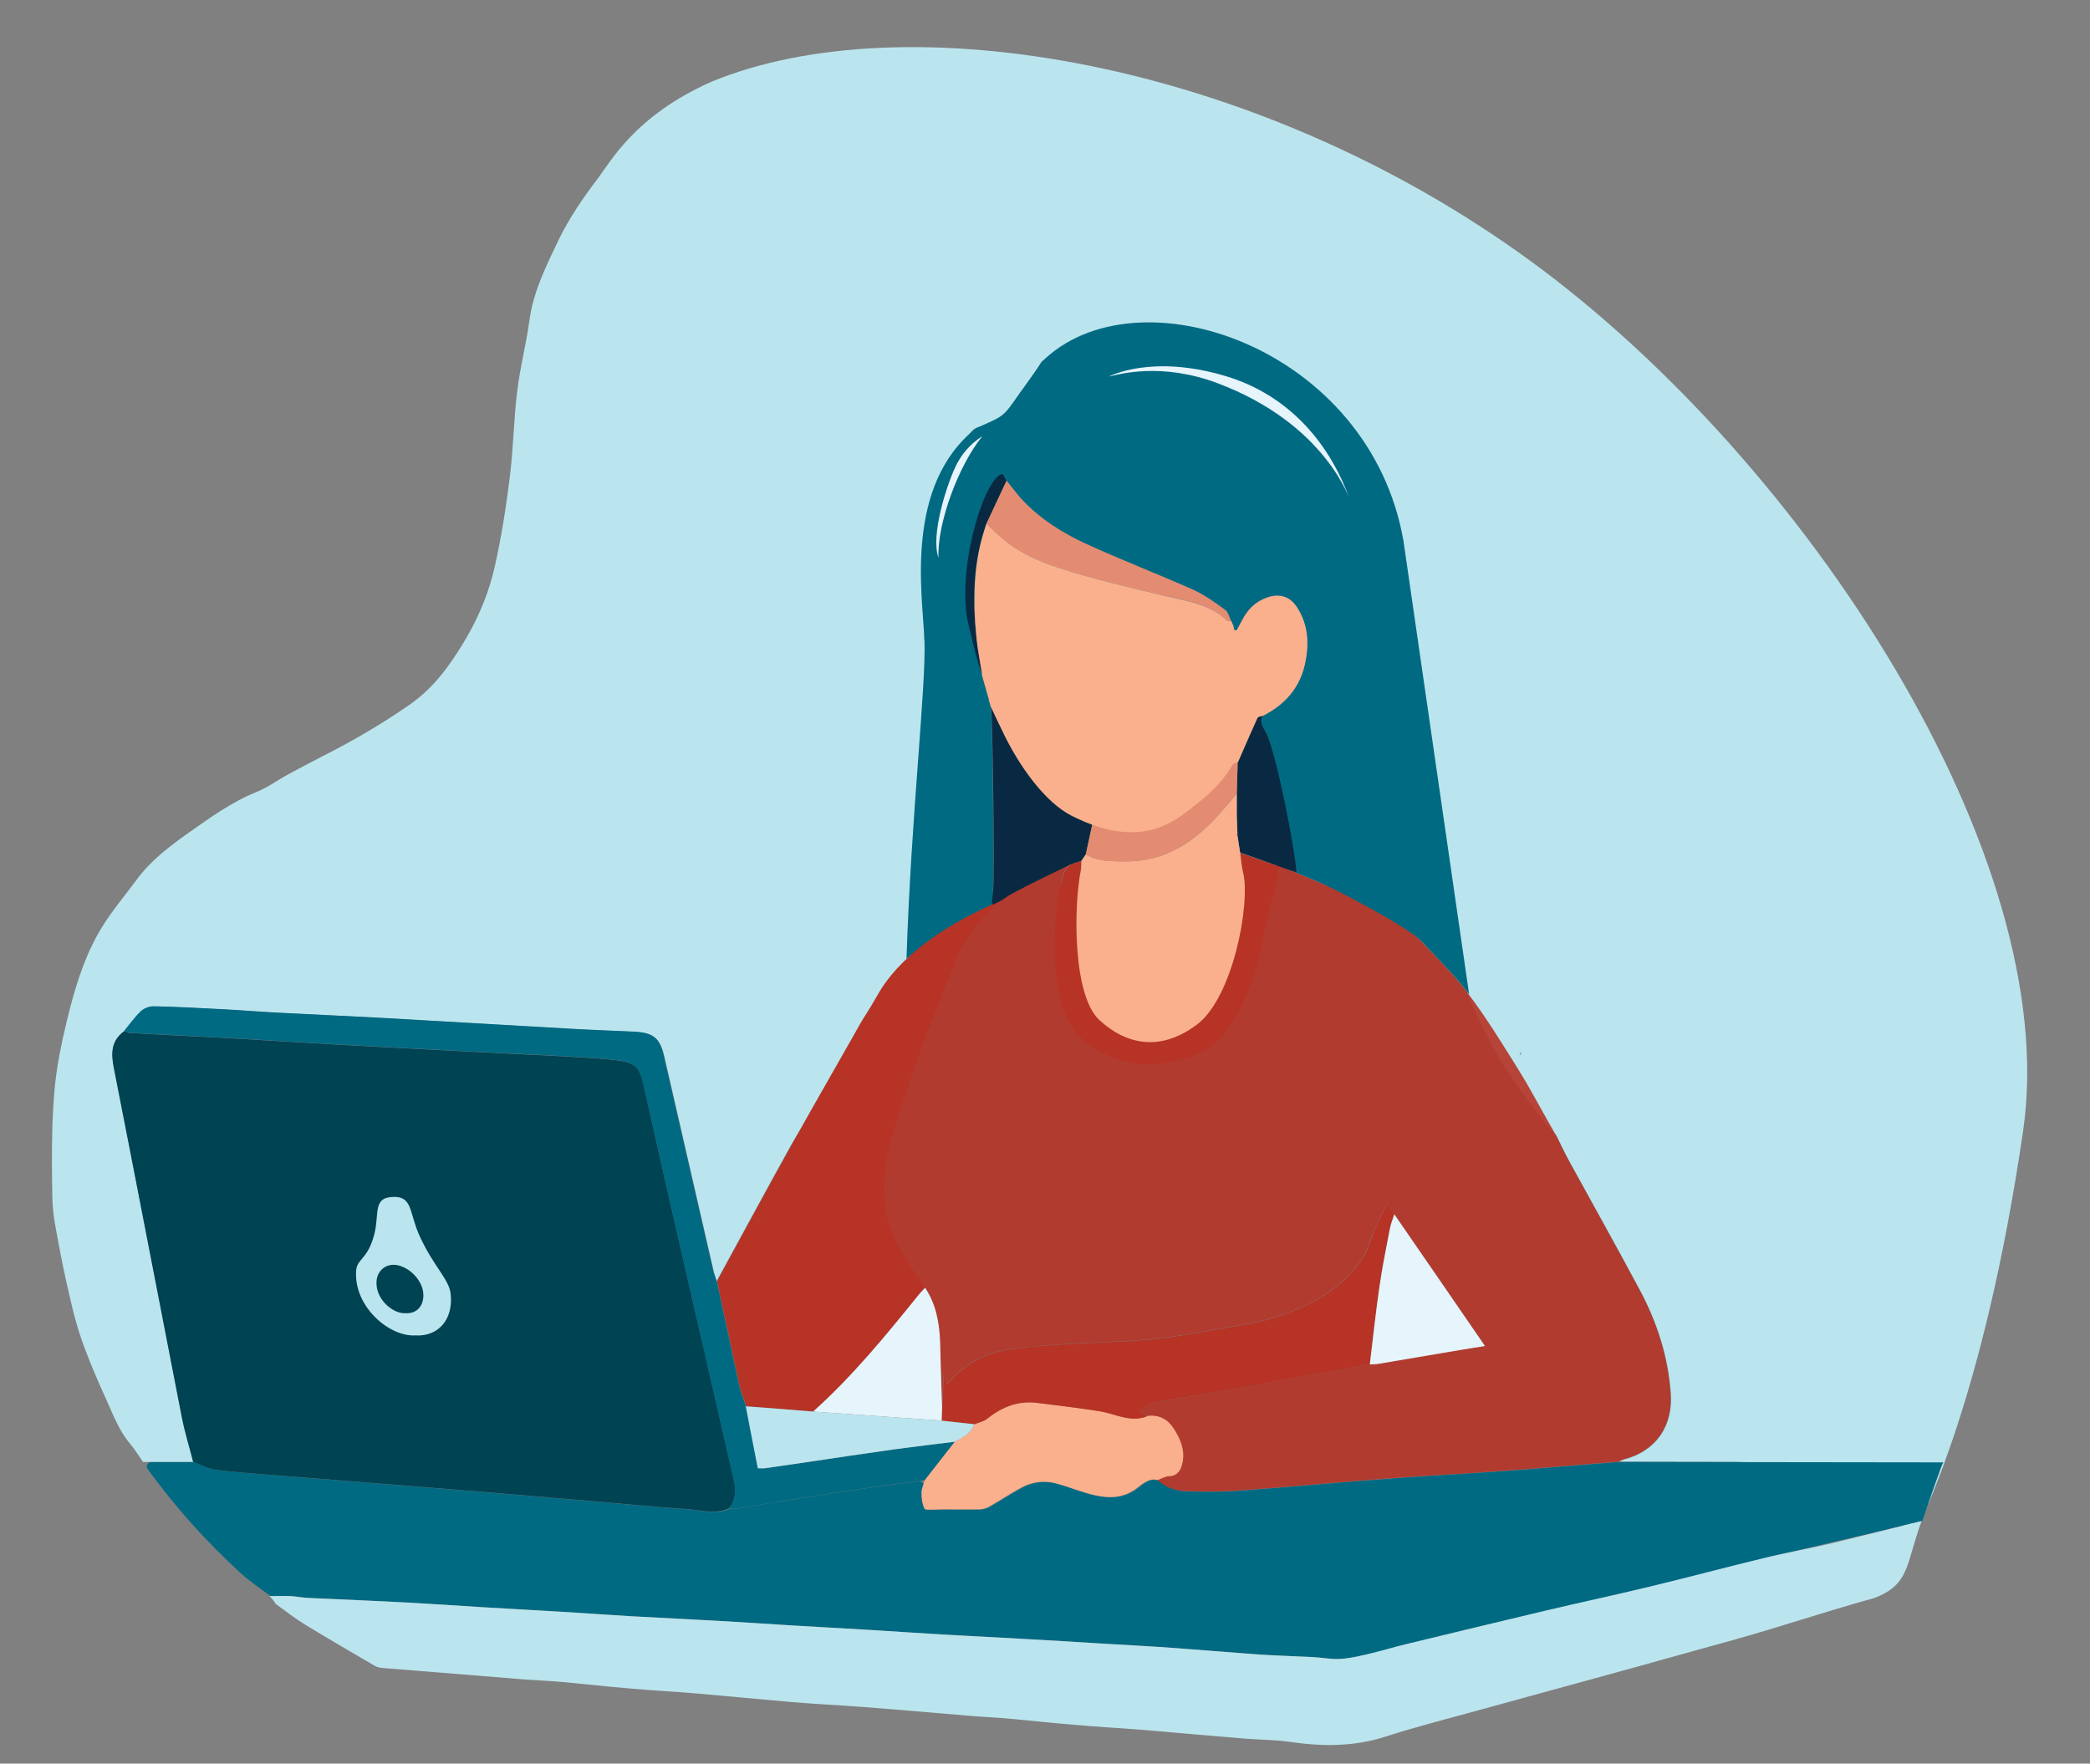 <?xml version="1.0" encoding="utf-8"?>
<!-- Generator: Adobe Illustrator 23.1.1, SVG Export Plug-In . SVG Version: 6.00 Build 0)  -->
<svg version="1.1" id="Layer_1" xmlns="http://www.w3.org/2000/svg" xmlns:xlink="http://www.w3.org/1999/xlink" x="0px" y="0px"
	 viewBox="0 0 922 778" style="enable-background:new 0 0 922 778;" xml:space="preserve">
<rect x="0" y="0" width="922" height="778" fill="#808080" stroke="none"/>
<style type="text/css">
	.st0{fill:#BBE5EE;}
	.st1{fill:#006A83;}
	.st2{opacity:0.9;fill:#B63326;}
	.st3{fill:#004352;}
	.st4{fill:#B63326;}
	.st5{fill:#FAB08D;}
	.st6{fill:#082941;}
	.st7{fill:#E6F4FC;}
	.st8{fill:#E48C72;}
	.st9{fill:#51A0B8;}
</style>
<g id="_x34_lqQbZ.tif">
	<g>
		<path class="st0" d="M892.5,498.8C875,619,847.1,669.5,846,675c-0.3,1.4-78.4-30.7-78.4-30.1c-17.9,0-35.8-0.1-53.7-0.1
			c0.9-0.3,1.8-0.8,2.7-1c14.2-3.7,21.6-14.9,20.5-29.3c-1.2-16.3-6.1-31.3-13.7-45.5c-10.1-18.9-20.6-37.6-30.9-56.4
			c-2.1-3.8-3.9-7.7-5.8-11.5c0.3-0.1-25.8-27-38.8-62c-7.3-19.7-10.8-40.5-17-64c-16.8-64-11.5-132.3-11.7-136.1
			c-0.6-10.3-150.7-93.6-159.8-79.2c-3.9,6.2-8.4,12-12.6,18c-4,5.8-9.3,9.6-16.1,11c-10.7,2.3-24,89.8-22.9,93.2
			c2.4,7.4-3.2,140.9-3.9,142c-10.2,18.1-44.7,62.8-54.8,80.9c-11.1,20-22,40.2-33,60.3c-0.4-1.3-0.8-2.5-1.1-3.8
			c-7.3-31.8-14.6-63.5-21.9-95.3c-1.9-8.1-4.7-10.4-13.1-10.9c-10-0.5-20-0.8-29.9-1.4c-27.2-1.5-54.5-3.2-81.7-4.7
			c-15.3-0.9-30.6-1.5-45.9-2.3c-8-0.4-15.9-1.1-23.9-1.5c-10.1-0.5-20.3-1.1-30.4-1.3c-2,0-4.4,0.8-5.8,2.1c-2.8,2.6-5,5.8-7.4,8.7
			c-5.9,4.2-6,9.8-4.7,16.3c10.1,51.2,19.9,102.4,29.9,153.6c1.3,6.8,3.4,13.5,5.1,20.2c-7.4,0-14.8,0-22.2,0
			c-1.9-2.7-3.6-5.5-5.7-8c-5-5.9-7.6-13.1-10.7-19.9c-4.1-9-8-18.1-11.2-27.5c-2.7-8-4.5-16.4-6.4-24.8c-1.7-7.6-3.1-15.2-4.5-22.8
			c-0.8-4.4-1.4-8.8-1.5-13.3c-0.2-10.5-0.3-21,0-31.5c0.3-8.6,0.8-17.2,2.1-25.7c1.4-9.1,3.5-18.1,5.8-27.1
			c3.3-12.5,7.4-24.8,14.3-35.8c4.5-7.2,10.1-13.8,15.2-20.7c6.2-8.4,14.5-14.6,22.8-20.5c9.4-6.6,18.9-13.5,29.8-17.9
			c5-2,9.4-5.3,14.2-7.9c4.8-2.6,9.6-5.1,14.4-7.6c13.5-6.8,26.6-14.4,39.1-23.1c11-7.7,18.1-17.9,24.7-29c5.9-10,10.3-20.8,12.8-32
			c2.9-13,5-26.2,6.6-39.4c1.6-12.6,1.7-25.4,3.3-38c1.2-10.3,3.9-20.4,5.3-30.7c1.7-13,7.5-24.5,13-36c4.5-9.3,10.5-18.1,16.8-26.4
			C269.3,71.5,280,51,314,36c85-35,239-10,361,79S910,378.5,892.5,498.8z"/>
		<path class="st1" d="M848,671c-9.7,2.3-59.6,14-69.3,16.3c-16.7,4.1-33.3,8.5-50,12.5c-15.6,3.8-31.2,7.1-46.8,10.8
			c-20.4,4.8-40.8,9.7-61.2,14.7c-5.1,1.2-10.2,2.8-15.3,4c-4.5,1-9,2.2-13.6,2.5c-4.1,0.3-8.2-0.6-12.4-0.8
			c-7.8-0.4-15.6-0.6-23.4-1.1c-12.5-0.9-25.1-2-37.6-2.9c-10.9-0.8-21.8-1.4-32.7-2c-11.2-0.7-22.5-1.4-33.7-2
			c-12.2-0.7-24.5-1.3-36.7-2c-10.6-0.6-21.2-1.3-31.7-2c-11.6-0.7-23.2-1.3-34.7-2c-10.7-0.6-21.5-1.4-32.2-2
			c-12.6-0.7-25.2-1.3-37.7-2c-10.4-0.6-20.8-1.3-31.2-2c-11.6-0.7-23.2-1.3-34.7-2c-10.7-0.6-21.5-1.4-32.2-2
			c-14.9-0.8-29.8-1.4-44.7-2.1c-2.6-0.1-5.2-0.7-7.9-0.8c-2.8-0.1-5.5,0-8.3,0c-0.4,0-0.8-0.1-1.2-0.4c-4.3-3.2-8.8-6.2-12.7-9.8
			c-15.2-13.9-28.9-29.2-41-45.9c0,0,0,0,0,0c-0.9-1.3,0.1-3,1.6-3l18.5,0c0.2,0,0.5,0,0.7,0.1c3.4,1.2,6.8,3.1,10.3,3.5
			c13.2,1.4,26.5,2.3,39.8,3.4c17.9,1.4,35.8,2.8,53.8,4.3c23.6,1.9,47.1,3.9,70.7,5.9c14.3,1.2,28.5,2.7,42.8,3.6
			c6.1,0.4,12.3,2.5,18.3-0.1c0.3-0.1,0.5-0.2,0.8-0.2c1,0.1,2,0.2,2.9,0c6.8-1.1,13.6-2.4,20.5-3.4c12.4-2,24.7-3.9,37.1-5.7
			c7.5-1.1,14.9-2,22.4-3c1.4-0.2,2.5,1.2,2.1,2.5c-0.3,0.9-0.5,1.8-0.5,2.7c0,2.4,0.3,4.9,1.3,7c0.3,0.7,3.1,0.3,4.8,0.4
			c1,0,2-0.1,3-0.1c5.6,0,11.1,0.2,16.7,0c1.4,0,3-0.6,4.2-1.3c4.7-2.7,9.3-5.7,14-8.3c4.7-2.5,9.8-3.3,15-1.9
			c5.9,1.5,11.6,4,17.5,5.3c6.2,1.4,12.2,1.3,18-2.8c2.6-1.9,5.3-4.8,9.3-4c0.3,0.1,0.6,0.2,0.8,0.4c3.5,3.1,7.8,4.5,12.4,4.6
			c7.3,0.2,14.7,0.3,22-0.2c22.7-1.7,45.4-3.8,68.1-5.5c15.7-1.2,31.5-2,47.3-3.1c17.7-1.3,35.4-2.8,53.1-4.2c0.1,0,0.1,0,0.2,0
			c17.4,0,102.6,0.2,143,0.2C857,645,857,645,848,671z"/>
		<path class="st0" d="M118.9,704.1c3,0,6-0.1,9,0c2.6,0.1,5.2,0.7,7.9,0.8c14.9,0.7,29.8,1.3,44.7,2.1c10.8,0.6,21.5,1.3,32.2,2
			c11.6,0.7,23.2,1.3,34.7,2c10.4,0.6,20.8,1.4,31.2,2c12.6,0.7,25.2,1.3,37.7,2c10.7,0.6,21.5,1.3,32.2,2c11.6,0.7,23.2,1.3,34.7,2
			c10.6,0.6,21.2,1.4,31.7,2c12.2,0.7,24.5,1.3,36.7,2c11.2,0.6,22.5,1.3,33.7,2c10.9,0.7,21.8,1.2,32.7,2c12.5,0.9,25.1,2,37.6,2.9
			c7.8,0.5,15.6,0.7,23.4,1.1c4.1,0.2,8.3,1.1,12.4,0.8c4.6-0.3,9.1-1.4,13.6-2.5c5.1-1.2,10.2-2.8,15.3-4
			c20.4-4.9,40.8-9.9,61.2-14.7c15.6-3.7,31.2-7,46.8-10.8c16.7-4,33.3-8.5,50-12.5c9.7-2.4,19.6-4.1,29.3-6.4
			c13.4-3.2,26.7-6.6,40.1-9.9c-7,19-5,28-21,34c-23.8,6.6-40.2,12.4-64,19c-16.5,4.5-32.9,9.2-49.4,13.7
			c-19.7,5.4-39.3,10.8-59,16.2c-14.4,4-28.9,7.6-43.1,12.2c-14,4.5-28,4.4-42.2,2.3c-6.4-0.9-12.9-0.9-19.4-1.4
			c-15.2-1.2-30.4-2.6-45.6-3.9c-9.9-0.8-19.9-1.3-29.8-2.2c-9.9-0.8-19.8-1.9-29.7-2.8c-5.6-0.5-11.3-0.7-16.9-1.2
			c-15.7-1.3-31.4-2.7-47.1-3.9c-10.6-0.8-21.2-1.3-31.8-2.2c-14-1.2-28-2.6-42.1-3.8c-9.7-0.8-19.5-1.3-29.3-2.2
			c-9.7-0.8-19.4-1.9-29.2-2.8c-5.5-0.5-10.9-0.7-16.4-1.1c-16-1.3-32-2.6-48.1-3.9c-4.6-0.4-9.3-0.7-13.9-1.1
			c-1.5-0.1-3.1-0.3-4.3-1c-10.3-6-20.6-12-30.8-18.2c-4.5-2.8-8.7-6-13-9.2C121.1,706.6,120.1,705.3,118.9,704.1z"/>
		<path class="st2" d="M713.9,644.8c-17.7,1.4-35.4,2.9-53.2,4.2c-15.7,1.2-31.5,1.9-47.3,3.1c-22.7,1.7-45.4,3.9-68.1,5.5
			c-7.3,0.5-14.7,0.4-22,0.2c-4.7-0.1-9.1-1.6-12.8-4.9c1.7-0.6,3.3-1.6,5-1.7c4.1-0.2,5.4-2.8,6-6.1c1.1-5.6-1-10.4-3.9-14.9
			c-2.7-4.2-6.7-6.2-11.8-5.5c-0.9-0.6-1.8-1.2-3.5-2.2c2.2-1.4,3.8-3.1,5.6-3.5c8.2-1.6,16.5-2.8,24.8-4.3
			c10.9-1.9,21.7-3.8,32.6-5.8c3.5-0.6,7.1-1.4,10.6-2c9.4-1.7,18.8-3.4,28.2-5.1c1-0.1,2,0,3-0.2c12.6-2.1,25.2-4.3,37.8-6.4
			c3.5-0.6,7-1.1,10.1-1.6c-13.5-19.6-26.8-38.8-40-58.1c-1-1.5-2-3-3.1-4.5c-2.1,4.3-4,8.1-5.8,12c-1.8,4-2.7,8.5-5.1,12.1
			c-9.7,14.4-24.4,21.8-40.4,26.5c-7.1,2.1-14.5,3.1-21.8,4.4c-10.1,1.7-20.1,3.7-30.2,4.7c-12.8,1.2-25.8,1.4-38.6,2.2
			c-7.6,0.5-15.1,1.1-22.7,2c-10.9,1.4-20.6,5.5-28,14.1c-0.5,0.5-1.2,0.9-1.9,1.4c-0.3-1.4-0.6-2.5-1.1-4.4
			c-0.3,5.6-0.6,10.2-0.8,14.9c-0.3-9.9-0.5-19.8-0.9-29.8c-0.4-8.2-1.9-16.1-6.6-23.1c-2.9-4.4-5.6-8.9-8.6-13.2
			c-5.1-7.5-8.6-15.7-9.4-24.8c-1-11.7,1.5-23.1,4.9-34.2c3.4-11.1,7.2-22.1,11.2-33c4.5-12.2,7.9-24.9,12.8-36.9
			c2.3-5.8,6.4-10.9,9.3-16.4c1.4-2.7,3.8-4.9,5.7-7.3c4.2-2.7,5.6-6.9,9.9-9.2c8.4-4.4,19.5-7.3,28-11.5c-1.1,1.6-2.9,3.2-3.1,4.9
			c-0.6,5.1-1.7,10.1-1.1,15.6c1.5,12,13.1,25.7,24.9,27.9c11.8,2.2,23.7,3,35.4,0c14.3-3.7,20.5-10.3,26.8-23.9
			c3.4-7.3,8.4-16.8,8.2-24.7c8.2,3.4,16.4,6.9,24.6,10.3c4.4,1.8,32.6,16.4,38.7,22.9c7.4,7.8,15.1,15.5,21.6,24
			c8,10.6,14.9,21.9,21.9,33.1c4.4,7,8.3,14.4,12.4,21.6c1,1.7,1.9,3.4,2.9,5.1c0.5,0.9,1,1.8,1.5,2.7c1.9,3.8,3.7,7.7,5.8,11.5
			c10.3,18.8,20.8,37.5,30.9,56.4c7.6,14.2,12.5,29.2,13.7,45.5c1.1,14.4-6.3,25.6-20.5,29.3C715.7,644,714.8,644.5,713.9,644.8z"/>
		<path class="st1" d="M648.1,438.6c-6.2-8.3-13.7-15.6-20.8-23.2c-6.3-6.6-38-23.2-47.1-27c-4.7-1.9-8.2-3.4-8.2-3.4
			c0.1-1.9-9.3-54.2-13.6-61.9c-1.5-2.7-2.9-4.6-1.2-7.5c9.3-4.8,15.9-12,18.3-22.4c2-8.6,1.7-17.1-3.1-24.9
			c-2.8-4.5-8.3-6.6-13.3-4.8c-5.2,1.8-8.8,5.4-11.3,10.3c-0.7,1.4-1.5,2.8-2.3,4.2c-0.5-0.1-0.5-0.1-1.1-0.1
			c-0.1-0.6-0.3-1.2-0.4-1.8c-0.3-0.7-0.6-1.4-0.9-2.1l0,0c-0.9-1.7-1.4-4-2.7-5c-4.5-3.2-9.2-6.6-14.2-8.9
			c-15.8-7-31.9-13.2-47.6-20.4c-9.9-4.6-19.3-10.5-27-18.5c-2.7-2.8-5.1-6.1-7.6-9.2c-0.6-1-1.2-2.8-1.7-2.8
			c-7.1,0.8-13.6,66.2-13.4,68.1c0.7,5.8,3.3,19,4.3,19.7l0.1,0.2l-0.2,0.2c1,4.5,3.3,10.8,3,11.2c0.3,1.1,0.7,2.2,1,3.4l0-0.1
			c0.8,8,1.5,74.5,0.9,81.1c-0.2,2.3,4,3.8,1.9,5c-10,6-33.1,18.9-40,25c2-63,8.8-121,7.9-141c-0.9-20-8.9-68,22.9-93.2
			c11.2-4.8,12.1-5.3,16.1-11c4.1-6,8.7-11.9,12.6-18c41.6-41.7,145.1-6.9,159.8,79.2"/>
		<path class="st3" d="M321.6,665.4c-6.2,2.8-12.5,0.7-18.7,0.3c-14.3-0.9-28.5-2.4-42.8-3.6c-23.5-2-47.1-4-70.7-5.9
			c-17.9-1.5-35.8-2.8-53.8-4.3c-13.3-1.1-26.6-1.9-39.8-3.4c-3.6-0.4-7.1-2.4-10.6-3.6c-1.7-6.7-3.8-13.4-5.1-20.2
			c-10-51.2-19.8-102.4-29.9-153.6c-1.3-6.6-1.2-12.1,4.7-16.3c0.7,0.3,1.5,0.8,2.2,0.9c14.1,0.8,28.2,1.4,42.4,2.2
			c16.3,0.9,32.5,2,48.8,2.9c19.4,1.1,38.9,2.1,58.3,3.1c14.6,0.8,29.2,1.4,43.8,2.2c7.1,0.4,14.3,0.8,21.4,1.6
			c8.5,1,10.4,2.9,12.2,11.2c4.1,18.1,8.1,36.3,12.3,54.4c9.1,39.6,18.2,79.3,27.3,118.9C324.7,656.8,324.9,661.4,321.6,665.4z"/>
		<path class="st4" d="M440,398c-1.9,2.4-15,14-19.6,28.6c-4.9,12-9.6,24.1-14.1,36.3c-4,10.9-7.8,21.9-11.2,33
			c-3.4,11.1-6,22.4-4.9,34.2c0.8,9.1,4.3,17.3,9.4,24.8c2.9,4.3,5.7,8.8,8.6,13.2c-1,1.1-2,2.2-3,3.3
			c-14.5,17.9-29.2,35.8-46.4,51.3c-9.9-0.8-19.7-1.6-29.6-2.4c-0.9-2.8-2.1-5.5-2.8-8.4c-1.9-8.4-3.7-16.9-5.5-25.4
			c-1.5-7.1-3.1-14.2-4.6-21.3c11-20.1,21.9-40.3,33-60.3c10.1-18.2,20.5-36.1,30.7-54.2c0.6-1.1,3.1-4.7,7.1-11.7
			C391,432,403,414,440,398z"/>
		<path class="st1" d="M316.2,565.3c1.5,7.1,3.1,14.2,4.6,21.3c1.8,8.5,3.6,17,5.5,25.4c0.7,2.9,1.8,5.6,2.8,8.4
			c1.8,9,3.5,18.1,5.3,27.3c1.2,0,2.1,0.1,3.1,0c6.2-0.9,12.4-1.8,18.6-2.7c12.7-1.9,25.5-3.8,38.2-5.6c9-1.3,18-2.3,27-3.4
			c-4.4,5.7-8.9,11.3-13.3,17c-8.5,1.1-17,2.1-25.5,3.4c-12.4,1.8-24.8,3.8-37.1,5.7c-6.8,1.1-13.6,2.3-20.5,3.4
			c-1.1,0.2-2.2,0-3.4-0.1c3.4-4,3.1-8.6,2-13.3c-9.1-39.6-18.2-79.3-27.3-118.9c-4.1-18.1-8.2-36.3-12.3-54.4
			c-1.9-8.3-3.8-10.2-12.2-11.2c-7.1-0.8-14.2-1.2-21.4-1.6c-14.6-0.8-29.2-1.5-43.8-2.2c-19.4-1-38.9-2-58.3-3.1
			c-16.3-0.9-32.5-2-48.8-2.9c-14.1-0.8-28.2-1.4-42.4-2.2c-0.7,0-1.5-0.6-2.2-0.9c2.4-2.9,4.6-6.1,7.4-8.7c1.4-1.3,3.9-2.2,5.8-2.1
			c10.1,0.2,20.3,0.8,30.4,1.3c8,0.4,15.9,1.1,23.9,1.5c15.3,0.8,30.6,1.5,45.9,2.3c27.2,1.5,54.5,3.2,81.7,4.7
			c10,0.6,20,0.9,29.9,1.4c8.4,0.4,11.3,2.8,13.1,10.9c7.3,31.7,14.6,63.5,21.9,95.3C315.4,562.7,315.8,564,316.2,565.3z"/>
		<path class="st5" d="M408,652.9c4.4-5.7,8.9-11.3,13.3-17c3.4-2,7.1-3.5,8.6-7.7c1.9-0.8,4.1-1.3,5.7-2.5c6.5-5.2,13.7-8,22.1-6.9
			c9.2,1.2,18.4,2.2,27.5,3.7c6.9,1.1,13.4,5.1,20.8,2.2c5.1-0.8,9.1,1.3,11.8,5.5c2.9,4.5,5,9.4,3.9,14.9c-0.7,3.3-2,5.9-6,6.1
			c-1.7,0.1-3.4,1.1-5,1.7c-4.2-1.1-7,2-9.7,3.9c-5.7,4.1-11.8,4.2-18,2.8c-5.9-1.3-11.6-3.8-17.5-5.3c-5.1-1.3-10.3-0.6-15,1.9
			c-4.8,2.6-9.3,5.6-14,8.3c-1.3,0.7-2.8,1.3-4.2,1.3c-5.6,0.1-11.1,0-16.7,0c-1,0-2,0.1-3,0.1c-1.7-0.1-4.5,0.4-4.8-0.4
			c-1-2.1-1.3-4.6-1.3-7C406.5,656.7,407.5,654.8,408,652.9z"/>
		<path class="st4" d="M506,624.8c-7.3,2.9-13.9-1.1-20.8-2.2c-9.1-1.5-18.3-2.5-27.5-3.7c-8.5-1.1-15.6,1.7-22.1,6.9
			c-1.6,1.3-3.8,1.7-5.7,2.5c-4.8-0.5-9.7-1.1-14.5-1.6c0.1-1.9,0.1-3.8,0.2-5.7c0.3-4.6,0.5-9.2,0.8-14.9c0.5,1.9,0.7,3,1.1,4.4
			c0.7-0.5,1.4-0.8,1.9-1.4c7.4-8.6,17-12.7,28-14.1c7.5-1,15.1-1.6,22.7-2c12.9-0.8,25.8-1,38.6-2.2c10.1-1,20.2-3,30.2-4.7
			c7.3-1.3,14.7-2.3,21.8-4.4c16.1-4.8,30.7-12.1,40.4-26.5c2.4-3.6,3.4-8.1,5.1-12.1c1.7-3.9,3.7-7.7,5.8-12c1,1.5,2.1,3,3.1,4.5
			c-0.6,2-1.5,4-1.9,6.1c-1.6,8.5-3.4,17-4.6,25.5c-1.7,11.5-2.9,23.1-4.3,34.6c-9.4,1.7-18.8,3.4-28.2,5.1c-3.5,0.6-7.1,1.4-10.6,2
			c-10.9,2-21.7,3.9-32.6,5.8c-8.3,1.4-16.6,2.6-24.8,4.3c-1.9,0.4-3.4,2.1-5.6,3.5C504.2,623.7,505.1,624.2,506,624.8z"/>
		<path class="st6" d="M557.2,315.5c-1.7,2.9-0.3,4.8,1.2,7.5c4.3,7.8,12.6,49.9,13.6,61.9c-5.4-1.7-19.6-7.1-24.9-8.8
			c-0.4-2.4-0.8-4.8-1.2-7.2c0-0.3,0-0.6,0-1c-0.1-2.7-0.2-5.4-0.3-8.1c0-2.6,0-5.2,0-7.9c0-0.6,0-1.3,0-1.9
			c0.1-4.7,0.3-9.4,0.4-14.1c2.8-6.5,5.6-12.9,8.5-19.3C554.8,316,556.3,315.9,557.2,315.5z"/>
		<path class="st6" d="M438,399c-0.8,0.2-0.2-2.9,0.1-6c0.7-6.7-0.1-73.1-0.9-81.1c2,4.3,4,8.6,6.1,12.8
			c6.9,13.8,15.5,25.7,28.7,34.3c3,2,6.8,2.3,10,4c-0.8,4-2.2,9.9-3,13.9c-0.6,0.9-1.3,1.9-1.9,2.8c-1.7,0.6-3.3,1.1-5,1.7
			c-8.5,4.2-17.1,8.2-25.4,12.7C442.2,396.5,443,397,438,399z"/>
		<path class="st4" d="M472,381.5c1.7-0.6,3.3-1.1,5-1.7c-0.1,1.5,0,3-0.3,4.5c-3,14.6,4.2,26.9,17.6,31.7c12.2,4.3,24.4,4.5,36.6,0
			c12.9-4.8,20.7-17.3,17.4-30.9c-0.7-2.9-0.9-5.9-1.3-8.8c5.4,1.7,11.6,4.1,16.9,5.8c0.2,7.9-2.5,11.3-4.8,22.1
			C557,415,551,457,526,466c-11.7,3-24,8-44-4s-17.1-49-16-60s2.3-10.4,2.9-15.6C469.2,384.7,471,383.1,472,381.5z"/>
		<path class="st7" d="M415.6,621c-0.1,1.9-0.1,3.8-0.2,5.7c-8-0.6-16.1-1.1-24.1-1.7c-10.9-0.8-21.7-1.5-32.6-2.3
			c17.3-15.5,31.9-33.3,46.4-51.3c0.9-1.2,2-2.2,3-3.3c4.7,7,6.2,14.9,6.6,23.1C415,601.1,415.2,611,415.6,621z"/>
		<path class="st7" d="M604.3,601.9c1.4-11.5,2.6-23.1,4.3-34.6c1.2-8.6,3-17,4.6-25.5c0.4-2.1,1.3-4.1,1.9-6.1
			c13.3,19.2,26.5,38.5,40,58.1c-3.1,0.5-6.6,1-10.1,1.6c-12.6,2.1-25.2,4.3-37.8,6.4C606.3,601.8,605.3,601.8,604.3,601.9z"/>
		<path class="st8" d="M543.1,273.9c-0.7,0-1.6,0.2-1.9-0.2c-7.5-7.4-17.3-8.6-26.9-10.8c-16-3.8-32.1-7.5-47.7-12.6
			c-9.3-3-18.4-7.3-26-14.1c-1.9-1.7-3.7-3.5-5.5-5.2c3-6.3,5.9-12.7,8.9-19c2.5,3.1,4.8,6.3,7.6,9.2c7.7,8,17.1,13.9,27,18.5
			c15.7,7.2,31.8,13.4,47.6,20.4c5.1,2.3,9.7,5.6,14.2,8.9C541.8,269.9,542.2,272.2,543.1,273.9z"/>
		<path class="st6" d="M444,212c-3,6.3-5.9,12.7-8.9,19c-5.9,16.4-6.1,33.2-4.4,50.2c0.5,5.3,1.6,10.5,2.4,15.7
			c-1-0.7-6.4-23.1-6.6-25c-3.6-26,8.6-61.9,15.7-62.8C442.8,209.2,443.4,211,444,212z"/>
		<path class="st7" d="M414,246c-3.5-9.9,3.5-31.5,7.4-39.9c2.6-5.6,6.7-10.4,12-13.7C423.2,204.7,413.4,230.4,414,246z"/>
		<path class="st6" d="M433.1,297.4c1,3.5,2,7.1,3,10.6C435.1,304.4,434.1,300.9,433.1,297.4z"/>
		<path class="st6" d="M436.2,308.6c0.3,1.1,0.7,2.2,1,3.4C436.8,310.8,436.5,309.7,436.2,308.6z"/>
		<path class="st9" d="M671.1,463.9c-0.1,0.5-0.1,1-0.2,1.5c-0.2-0.1-0.4-0.2-0.6-0.3C670.5,464.8,670.8,464.4,671.1,463.9
			L671.1,463.9z"/>
		<path class="st8" d="M544,275.9c-0.3-0.7-0.6-1.4-0.9-2.1C543.4,274.6,543.7,275.2,544,275.9z"/>
		<path class="st0" d="M183.3,589.1c-11.6,0.7-27.2-12.7-26.2-28.4c0.3-5.5,4.9-4.8,7.9-15.7c2.6-9.5-1-17,9-17c8,0,6.6,7.2,11,17
			c6.1,13.5,13.1,19.3,13.8,25.7C200.1,582.2,193.2,589.7,183.3,589.1z"/>
		<path class="st0" d="M358.6,622.7c10.9,0.8,21.7,1.5,32.6,2.3c8,0.6,16.1,1.1,24.1,1.7c4.8,0.5,9.7,1.1,14.5,1.6
			c-1.4,4.1-5.2,5.7-8.6,7.7c-9,1.1-18,2.2-27,3.4c-12.8,1.8-25.5,3.7-38.2,5.6c-6.2,0.9-12.4,1.8-18.6,2.7c-0.9,0.1-1.9,0-3.1,0
			c-1.8-9.2-3.6-18.3-5.3-27.3C338.9,621.1,348.8,621.9,358.6,622.7z"/>
		<path class="st5" d="M547.1,376.2c0.4,3,0.6,6,1.3,8.8c3.3,13.5-4.4,55-20.4,67s-31,9-43-2s-11.3-51.2-8.2-65.8
			c0.3-1.4,0.2-3,0.3-4.5c0.6-0.9,1.3-1.9,1.9-2.8c5.6,3.3,11.7,3,17.9,3.1c17.3,0,30.1-8.7,41.1-21c2.6-2.9,5.1-5.9,7.6-8.9
			c0,0.6,0,1.3,0,1.9c0,2.6,0,5.2,0,7.9c0.1,2.7,0.2,5.4,0.3,8.1c-0.1,0.1-0.3,0.2-0.3,0.3c0.1,0.2,0.2,0.5,0.4,0.7
			C546.3,371.4,546.7,373.8,547.1,376.2z"/>
		<path class="st8" d="M545.6,350.1c-2.5,3-5,6-7.6,8.9c-11,12.3-23.8,21-41.1,21c-6.2,0-12.3,0.2-17.9-3.1c0.8-4,2.2-9.9,3-13.9
			c5.8,0.4,10.9,2.9,16.7,2.9c11.8,0.1,21.5-5.4,30.4-12.5c5.7-4.6,10.7-9.8,14.4-16.1c0.4-0.7,1.6-0.9,2.5-1.3
			C545.9,340.7,545.7,345.4,545.6,350.1z"/>
		<path class="st8" d="M545.5,359.9c0-2.6,0-5.2,0-7.9C545.6,354.6,545.5,357.3,545.5,359.9z"/>
		<path class="st8" d="M545.9,368.9c-0.1-0.2-0.3-0.4-0.4-0.7c0-0.1,0.2-0.2,0.3-0.3C545.9,368.3,545.9,368.6,545.9,368.9z"/>
		<path class="st3" d="M179,579.3c4.9,0.3,8.3-3.4,7.7-9.1c-0.6-5.4-5.6-10.7-11-12c-5-1.2-9.3,2-9.6,7.1
			C165.6,573.1,173.3,579.7,179,579.3z"/>
		<path class="st5" d="M473,360c-12-6-22.8-21.5-29.7-35.3c-2.1-4.2-4.1-8.6-6.1-12.8l0,0.1c-0.3-1.1-0.7-2.2-1-3.4
			c0.2-0.2,0.2-0.4-0.1-0.6c-1-3.5-2-7.1-3-10.6l0.2-0.2l-0.1-0.2c-0.8-5.2-1.9-10.5-2.4-15.7c-1.7-17-1.5-33.9,4.4-50.2
			c1.8,1.7,3.6,3.5,5.5,5.2c7.5,6.8,16.7,11.1,26,14.1c15.6,5.1,31.7,8.8,47.7,12.6c9.6,2.3,19.4,3.5,26.9,10.8
			c0.4,0.4,1.3,0.1,1.9,0.2l0,0c0.3,0.7,0.6,1.4,0.9,2.1c0.1,0.6,0.3,1.2,0.4,1.8c0.3,0.1,0.6,0.2,1,0.3c0.8-1.5,1.6-2.9,2.4-4.4
			c2.4-4.8,5.9-8.4,11.1-10.2c5.4-1.9,10-0.6,13.1,4.2c5.2,7.9,5.5,16.6,3.5,25.5c-2.4,10.4-8.9,17.6-18.3,22.4
			c-0.9,0.3-2.3,0.4-2.6,1.1c-2.9,6.4-5.7,12.9-8.5,19.3c-0.8,0.4-2.1,0.6-2.5,1.3c-3.7,6.4-8.7,11.6-14.4,16.1
			C520.2,360.5,505.6,376.3,473,360z"/>
	</g>
</g>
<rect x="1225.6" y="232" class="st0" width="81.8" height="62.8"/>
<rect x="1225.3" y="310.9" class="st1" width="81.8" height="62.8"/>
<rect x="1225.3" y="388.9" class="st3" width="81.8" height="62.8"/>
<rect x="1225.3" y="467.9" class="st4" width="81.8" height="62.8"/>
<path class="st7" d="M489.2,166.1c0,0,18.8-10.1,51.8-0.1c24.5,7.4,44.5,26.1,54.7,55c0,0-10.7-34-58.7-52
	C512.4,159.8,494,165,489.2,166.1z"/>
</svg>
